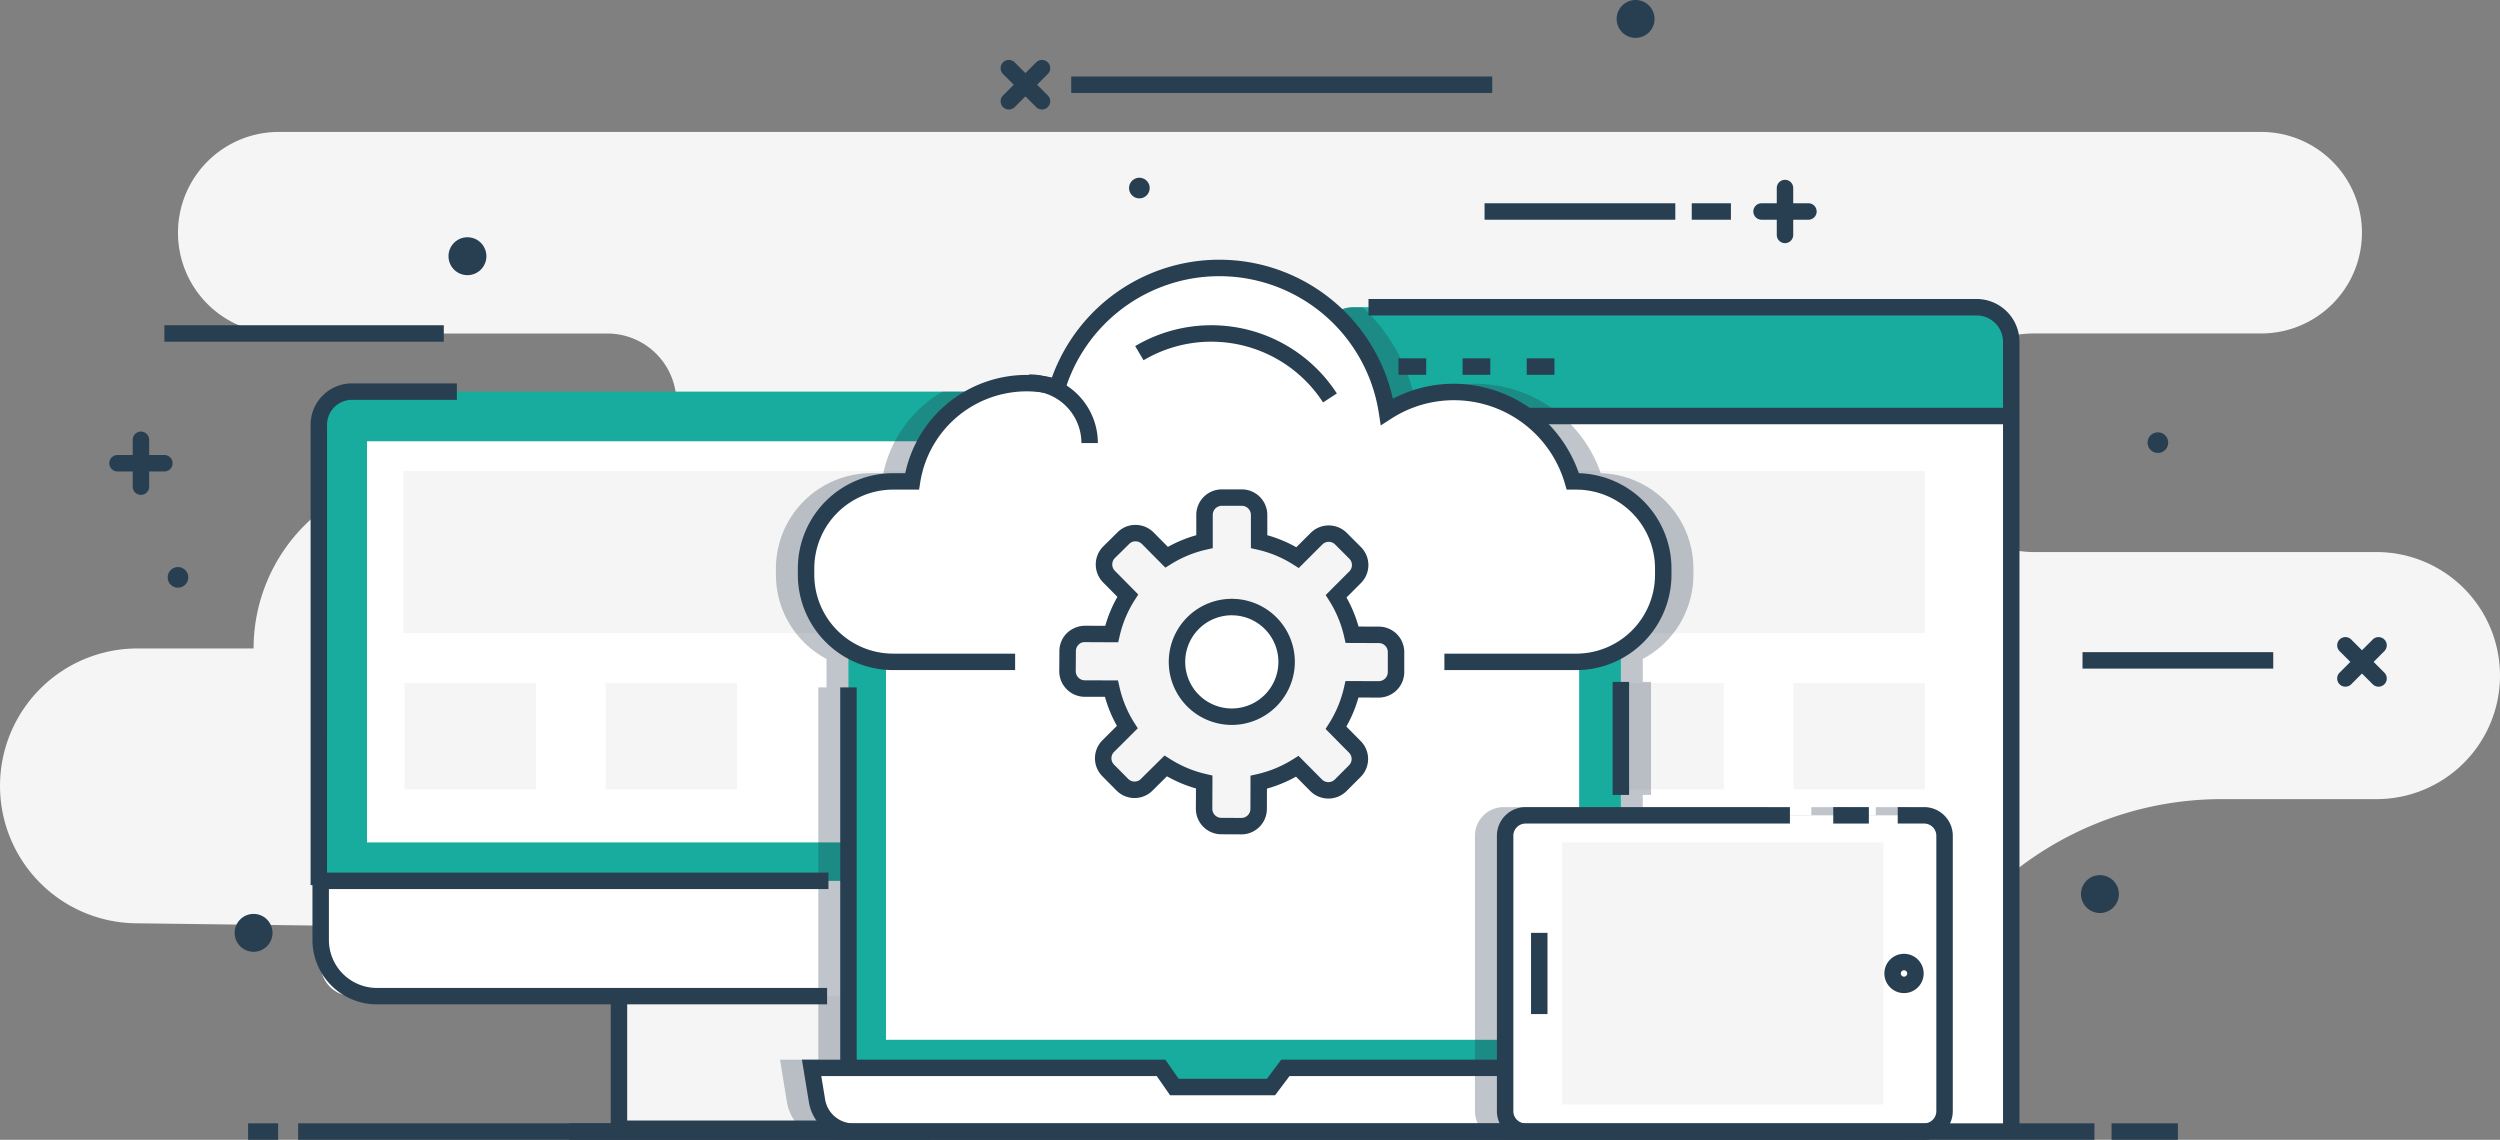 <svg xmlns="http://www.w3.org/2000/svg" width="564.01" height="257.146" viewBox="0 0 564.01 257.146">
  <rect x="0" y="0" width="564.01" height="257.146" fill="#808080" stroke="none"/>
  <g id="Group_1898" data-name="Group 1898" transform="translate(-13.667 -314.773)">
    <g id="Group_1815" data-name="Group 1815" transform="translate(13.667 344.539)">
      <path id="Path_1031" data-name="Path 1031" d="M76.554,326.806H523.8a22.734,22.734,0,0,1,22.734,22.734h0A22.733,22.733,0,0,1,523.8,372.271H472.593a24.657,24.657,0,0,0-24.656,24.658h0a24.656,24.656,0,0,0,24.656,24.656h77.212a27.872,27.872,0,0,1,27.871,27.871h0a27.872,27.872,0,0,1-27.871,27.871H514.9a75.4,75.4,0,0,0-75.4,75.4H172.139a46.345,46.345,0,0,0-45.749-46.34l-82.12-1.051a31,31,0,0,1-30.6-31h0a31,31,0,0,1,31-31H70.877a39.307,39.307,0,0,1,38.781-39.3l41.23-.554a15.6,15.6,0,0,0,15.394-15.6h0a15.605,15.605,0,0,0-15.6-15.6H76.554A22.731,22.731,0,0,1,53.821,349.54h0A22.732,22.732,0,0,1,76.554,326.806Z" transform="translate(-13.667 -326.806)" fill="#f5f5f5"/>
    </g>
    <g id="Group_1825" data-name="Group 1825" transform="translate(83.74 401.267)">
      <g id="Group_1816" data-name="Group 1816" transform="translate(2.272 1.857)">
        <path id="Rectangle_10575" data-name="Rectangle 10575" d="M4.229,0H188.4a4.229,4.229,0,0,1,4.229,4.229V112.322a2.255,2.255,0,0,1-2.255,2.255H2.255A2.255,2.255,0,0,1,0,112.322V4.229A4.229,4.229,0,0,1,4.229,0Z" fill="#17ac9d"/>
      </g>
      <g id="Group_1817" data-name="Group 1817" transform="translate(0)">
        <path id="Path_1032" data-name="Path 1032" d="M45.7,462.933H41.994V359.061a9.333,9.333,0,0,1,9.321-9.323H74.994v3.711H51.315a5.618,5.618,0,0,0-5.61,5.613Z" transform="translate(-41.994 -349.738)" fill="#283e51"/>
      </g>
      <g id="Group_1818" data-name="Group 1818" transform="translate(12.725 13.06)">
        <rect id="Rectangle_10576" data-name="Rectangle 10576" width="171.939" height="90.497" fill="#fff"/>
      </g>
      <g id="Group_1819" data-name="Group 1819" transform="translate(69.57 133.799)">
        <rect id="Rectangle_10577" data-name="Rectangle 10577" width="58.035" height="34.355" fill="#f5f5f5"/>
      </g>
      <g id="Group_1820" data-name="Group 1820" transform="translate(69.57 133.799)">
        <rect id="Rectangle_10578" data-name="Rectangle 10578" width="58.035" height="17.178" fill="#f5f5f5"/>
      </g>
      <g id="Group_1821" data-name="Group 1821" transform="translate(67.713 131.944)">
        <path id="Path_1033" data-name="Path 1033" d="M131.114,441.142H69.367V403.076h61.747Zm-58.036-3.711H127.4V406.787H73.078Z" transform="translate(-69.367 -403.076)" fill="#283e51"/>
      </g>
      <g id="Group_1822" data-name="Group 1822" transform="translate(2.272 112.227)">
        <path id="Rectangle_10579" data-name="Rectangle 10579" d="M0,0H192.63a0,0,0,0,1,0,0V18.84a7.174,7.174,0,0,1-7.174,7.174H7.174A7.174,7.174,0,0,1,0,18.84V0A0,0,0,0,1,0,0Z" fill="#fff"/>
      </g>
      <g id="Group_1823" data-name="Group 1823" transform="translate(0.418 110.37)">
        <path id="Path_1034" data-name="Path 1034" d="M158.265,424.079H56.684a14.538,14.538,0,0,1-14.521-14.521v-15.2H158.572v3.711H45.874v11.493a10.821,10.821,0,0,0,10.81,10.81H158.265Z" transform="translate(-42.163 -394.355)" fill="#283e51"/>
      </g>
      <g id="Group_1824" data-name="Group 1824" transform="translate(58.286 166.941)">
        <rect id="Rectangle_10580" data-name="Rectangle 10580" width="81.359" height="3.711" fill="#283e51"/>
      </g>
      <rect id="Rectangle_10603" data-name="Rectangle 10603" width="117.228" height="36.626" transform="translate(246.969 19.737)" fill="#f5f5f5"/>
      <g id="Group_1899" data-name="Group 1899" transform="translate(289.176 67.62)">
        <rect id="Rectangle_10586" data-name="Rectangle 10586" width="29.655" height="23.996" fill="#f5f5f5"/>
      </g>
      <g id="Group_1900" data-name="Group 1900" transform="translate(334.542 67.62)">
        <rect id="Rectangle_10587" data-name="Rectangle 10587" width="29.655" height="23.996" fill="#f5f5f5"/>
      </g>
      <g id="Group_1903" data-name="Group 1903" transform="translate(-4295.962 2453.701)">
        <rect id="Rectangle_10604" data-name="Rectangle 10604" width="117.228" height="36.626" transform="translate(4316.931 -2433.964)" fill="#f5f5f5"/>
        <rect id="Rectangle_10586-2" data-name="Rectangle 10586" width="29.655" height="23.996" transform="translate(4317.139 -2386.081)" fill="#f5f5f5"/>
        <g id="Group_1902" data-name="Group 1902" transform="translate(4362.505 -2386.081)">
          <rect id="Rectangle_10587-2" data-name="Rectangle 10587" width="29.655" height="23.996" fill="#f5f5f5"/>
        </g>
      </g>
    </g>
    <g id="Group_1843" data-name="Group 1843" transform="translate(311.234 382.227)">
      <g id="Group_1833" data-name="Group 1833" transform="translate(0 1.855)">
        <path id="Path_1041" data-name="Path 1041" d="M290.137,529.167V352.1a9.307,9.307,0,0,0-9.309-9.306H143.267a9.309,9.309,0,0,0-9.309,9.306V529.167Z" transform="translate(-133.958 -342.791)" fill="#fff"/>
      </g>
      <g id="Group_1834" data-name="Group 1834" transform="translate(0 1.855)">
        <path id="Path_1042" data-name="Path 1042" d="M133.958,366.917v-16.3a7.825,7.825,0,0,1,7.827-7.827H282.31a7.827,7.827,0,0,1,7.827,7.827v16.3Z" transform="translate(-133.958 -342.791)" fill="#17ac9d"/>
      </g>
      <g id="Group_1835" data-name="Group 1835" transform="translate(11.171)">
        <path id="Path_1043" data-name="Path 1043" d="M285.337,530.272h-3.711V351.723a5.979,5.979,0,0,0-5.972-5.972H138.474v-3.711H275.655a9.694,9.694,0,0,1,9.682,9.682Z" transform="translate(-138.474 -342.041)" fill="#283e51"/>
      </g>
      <g id="Group_1836" data-name="Group 1836" transform="translate(0 24.549)">
        <rect id="Rectangle_10581" data-name="Rectangle 10581" width="156.178" height="3.711" fill="#283e51"/>
      </g>
      <g id="Group_1837" data-name="Group 1837" transform="translate(17.936 13.391)">
        <rect id="Rectangle_10582" data-name="Rectangle 10582" width="6.25" height="3.711" fill="#283e51"/>
      </g>
      <g id="Group_1838" data-name="Group 1838" transform="translate(32.402 13.391)">
        <rect id="Rectangle_10583" data-name="Rectangle 10583" width="6.25" height="3.711" fill="#283e51"/>
      </g>
      <g id="Group_1839" data-name="Group 1839" transform="translate(46.87 13.391)">
        <rect id="Rectangle_10584" data-name="Rectangle 10584" width="6.248" height="3.711" fill="#283e51"/>
      </g>
      <g id="Group_1840" data-name="Group 1840" transform="translate(19.475 38.777)">
        <rect id="Rectangle_10585" data-name="Rectangle 10585" width="117.228" height="36.626" fill="#f5f5f5"/>
      </g>
      <g id="Group_1841" data-name="Group 1841" transform="translate(61.682 86.66)">
        <rect id="Rectangle_10586-3" data-name="Rectangle 10586" width="29.655" height="23.996" fill="#f5f5f5"/>
      </g>
      <g id="Group_1842" data-name="Group 1842" transform="translate(107.049 86.66)">
        <rect id="Rectangle_10587-3" data-name="Rectangle 10587" width="29.655" height="23.996" fill="#f5f5f5"/>
      </g>
    </g>
    <g id="Group_1846" data-name="Group 1846" transform="translate(409.228 355.345)">
      <g id="Group_1844" data-name="Group 1844" transform="translate(0 5.286)">
        <path id="Path_1044" data-name="Path 1044" d="M186,337.022H175.427a1.855,1.855,0,0,1,0-3.711H186a1.855,1.855,0,1,1,0,3.711Z" transform="translate(-173.572 -333.311)" fill="#283e51"/>
      </g>
      <g id="Group_1845" data-name="Group 1845" transform="translate(5.286)">
        <path id="Path_1045" data-name="Path 1045" d="M177.564,345.457a1.856,1.856,0,0,1-1.855-1.855V333.029a1.855,1.855,0,1,1,3.711,0V343.6A1.856,1.856,0,0,1,177.564,345.457Z" transform="translate(-175.709 -331.174)" fill="#283e51"/>
      </g>
    </g>
    <g id="Group_1849" data-name="Group 1849" transform="translate(38.325 412.141)">
      <g id="Group_1847" data-name="Group 1847" transform="translate(0 5.286)">
        <path id="Path_1046" data-name="Path 1046" d="M36.063,359.982H25.49a1.855,1.855,0,0,1,0-3.711H36.063a1.855,1.855,0,0,1,0,3.711Z" transform="translate(-23.635 -356.271)" fill="#283e51"/>
      </g>
      <g id="Group_1848" data-name="Group 1848" transform="translate(5.284)">
        <path id="Path_1047" data-name="Path 1047" d="M27.626,368.417a1.856,1.856,0,0,1-1.855-1.855V355.989a1.855,1.855,0,0,1,3.711,0v10.573A1.856,1.856,0,0,1,27.626,368.417Z" transform="translate(-25.771 -354.134)" fill="#283e51"/>
      </g>
    </g>
    <g id="Group_1852" data-name="Group 1852" transform="translate(239.413 328.295)">
      <g id="Group_1850" data-name="Group 1850">
        <path id="Path_1048" data-name="Path 1048" d="M106.779,331.425a1.857,1.857,0,0,1-1.311-3.169l7.476-7.473a1.856,1.856,0,1,1,2.625,2.625l-7.476,7.473A1.85,1.85,0,0,1,106.779,331.425Z" transform="translate(-104.924 -320.239)" fill="#283e51"/>
      </g>
      <g id="Group_1851" data-name="Group 1851">
        <path id="Path_1049" data-name="Path 1049" d="M114.257,331.425a1.85,1.85,0,0,1-1.314-.544l-7.476-7.473a1.856,1.856,0,1,1,2.625-2.625l7.476,7.473a1.857,1.857,0,0,1-1.311,3.169Z" transform="translate(-104.924 -320.239)" fill="#283e51"/>
      </g>
    </g>
    <g id="Group_1855" data-name="Group 1855" transform="translate(540.943 458.505)">
      <g id="Group_1853" data-name="Group 1853">
        <path id="Path_1050" data-name="Path 1050" d="M228.672,384.062a1.854,1.854,0,0,1-1.311-3.166l7.478-7.476a1.854,1.854,0,1,1,2.622,2.622l-7.476,7.478A1.858,1.858,0,0,1,228.672,384.062Z" transform="translate(-226.817 -372.876)" fill="#283e51"/>
      </g>
      <g id="Group_1854" data-name="Group 1854">
        <path id="Path_1051" data-name="Path 1051" d="M236.15,384.062a1.848,1.848,0,0,1-1.311-.542l-7.478-7.478a1.855,1.855,0,0,1,2.625-2.622l7.476,7.476a1.854,1.854,0,0,1-1.311,3.166Z" transform="translate(-226.817 -372.876)" fill="#283e51"/>
      </g>
    </g>
    <g id="Group_1856" data-name="Group 1856" transform="translate(348.591 360.632)">
      <rect id="Rectangle_10588" data-name="Rectangle 10588" width="43.032" height="3.711" fill="#283e51"/>
    </g>
    <g id="Group_1857" data-name="Group 1857" transform="translate(483.49 461.903)">
      <rect id="Rectangle_10589" data-name="Rectangle 10589" width="43.032" height="3.711" fill="#283e51"/>
    </g>
    <g id="Group_1858" data-name="Group 1858" transform="translate(255.34 332.032)">
      <rect id="Rectangle_10590" data-name="Rectangle 10590" width="94.98" height="3.711" fill="#283e51"/>
    </g>
    <g id="Group_1859" data-name="Group 1859" transform="translate(50.752 388.15)">
      <rect id="Rectangle_10591" data-name="Rectangle 10591" width="63.037" height="3.711" fill="#283e51"/>
    </g>
    <g id="Group_1860" data-name="Group 1860" transform="translate(395.334 360.632)">
      <rect id="Rectangle_10592" data-name="Rectangle 10592" width="8.832" height="3.711" fill="#283e51"/>
    </g>
    <g id="Group_1861" data-name="Group 1861" transform="translate(483.141 512.206)">
      <path id="Path_1052" data-name="Path 1052" d="M212,398.857a4.273,4.273,0,1,1-4.275-4.272A4.276,4.276,0,0,1,212,398.857Z" transform="translate(-203.451 -394.585)" fill="#283e51"/>
    </g>
    <g id="Group_1862" data-name="Group 1862" transform="translate(378.391 314.773)">
      <path id="Path_1053" data-name="Path 1053" d="M169.653,319.045a4.273,4.273,0,1,1-4.275-4.272A4.274,4.274,0,0,1,169.653,319.045Z" transform="translate(-161.106 -314.773)" fill="#283e51"/>
    </g>
    <g id="Group_1863" data-name="Group 1863" transform="translate(114.852 368.302)">
      <path id="Path_1054" data-name="Path 1054" d="M63.118,340.684a4.273,4.273,0,1,1-4.275-4.272A4.274,4.274,0,0,1,63.118,340.684Z" transform="translate(-54.571 -336.412)" fill="#283e51"/>
    </g>
    <g id="Group_1864" data-name="Group 1864" transform="translate(66.605 520.956)">
      <path id="Path_1055" data-name="Path 1055" d="M43.611,402.394a4.272,4.272,0,1,1-4.272-4.272A4.274,4.274,0,0,1,43.611,402.394Z" transform="translate(-35.067 -398.122)" fill="#283e51"/>
    </g>
    <g id="Group_1865" data-name="Group 1865" transform="translate(498.171 412.31)">
      <path id="Path_1056" data-name="Path 1056" d="M214.175,356.527a2.324,2.324,0,1,1-2.325-2.325A2.326,2.326,0,0,1,214.175,356.527Z" transform="translate(-209.527 -354.202)" fill="#283e51"/>
    </g>
    <g id="Group_1866" data-name="Group 1866" transform="translate(268.387 354.875)">
      <path id="Path_1057" data-name="Path 1057" d="M121.288,333.309a2.325,2.325,0,1,1-2.325-2.325A2.326,2.326,0,0,1,121.288,333.309Z" transform="translate(-116.637 -330.984)" fill="#283e51"/>
    </g>
    <g id="Group_1867" data-name="Group 1867" transform="translate(51.495 442.707)">
      <path id="Path_1058" data-name="Path 1058" d="M33.607,368.813a2.324,2.324,0,1,1-2.323-2.323A2.324,2.324,0,0,1,33.607,368.813Z" transform="translate(-28.959 -366.49)" fill="#283e51"/>
    </g>
    <g id="Group_1868" data-name="Group 1868" transform="translate(188.715 403.125)" opacity="0.3">
      <path id="Path_1059" data-name="Path 1059" d="M108.915,515.573v-28.7h47.7a17.747,17.747,0,0,0,17.747-17.747v-8.267h-.19a5.552,5.552,0,0,0,.19-1.37V360.948A10.46,10.46,0,0,0,163.9,350.489h-41.86a27.961,27.961,0,0,0-13.375,18.4h-2.743A21.511,21.511,0,0,0,84.43,390.378v1.447A21.5,21.5,0,0,0,95.851,410.8v6.417H93.993V501.2H85.353l1.563,9.544a10.154,10.154,0,0,0,10.058,8.544H119.1v-3.711Z" transform="translate(-84.43 -350.489)" fill="#283e51"/>
    </g>
    <g id="Group_1869" data-name="Group 1869" transform="translate(311.234 384.082)" opacity="0.3">
      <path id="Path_1060" data-name="Path 1060" d="M215.156,521.122l1.405-8.581H207.01V452.82h1.855v-25.5H207.01v-5.18a21.5,21.5,0,0,0,11.419-18.971v-1.447a21.512,21.512,0,0,0-20.893-21.479,29.985,29.985,0,0,0-28.215-20.181,29.652,29.652,0,0,0-13.744,3.377,39.931,39.931,0,0,0-11.78-20.648h-2.011a7.825,7.825,0,0,0-7.827,7.827V529.167H209.52A11.29,11.29,0,0,0,215.156,521.122Z" transform="translate(-133.958 -342.791)" fill="#283e51"/>
    </g>
    <g id="Group_1883" data-name="Group 1883" transform="translate(193.663 373.371)">
      <g id="Group_1876" data-name="Group 1876" transform="translate(0.923 64.487)">
        <g id="Group_1870" data-name="Group 1870" transform="translate(10.497)">
          <rect id="Rectangle_10593" data-name="Rectangle 10593" width="174.255" height="125.251" rx="1" fill="#17ac9d"/>
        </g>
        <g id="Group_1871" data-name="Group 1871" transform="translate(8.641 31.991)">
          <path id="Path_1061" data-name="Path 1061" d="M262.077,472.577H96.483a6.192,6.192,0,0,1-6.187-6.184v-88.93h3.711v88.93a2.477,2.477,0,0,0,2.476,2.474H262.077Z" transform="translate(-90.296 -377.462)" fill="#283e51"/>
        </g>
        <g id="Group_1872" data-name="Group 1872" transform="translate(182.897 30.754)">
          <rect id="Rectangle_10594" data-name="Rectangle 10594" width="3.711" height="25.498" fill="#283e51"/>
        </g>
        <g id="Group_1873" data-name="Group 1873" transform="translate(18.96 9.855)">
          <rect id="Rectangle_10595" data-name="Rectangle 10595" width="156.384" height="101.641" fill="#fff"/>
        </g>
        <g id="Group_1874" data-name="Group 1874" transform="translate(2.184 117.829)">
          <path id="Path_1062" data-name="Path 1062" d="M267.209,426.539H97.123a8.339,8.339,0,0,1-8.228-6.988l-1.21-7.389h78.83l3.018,4.329h21.781l3.26-4.329h83.046l-1.054,6.427A9.485,9.485,0,0,1,267.209,426.539Z" transform="translate(-87.686 -412.162)" fill="#fff"/>
        </g>
        <g id="Group_1875" data-name="Group 1875" transform="translate(0 115.974)">
          <path id="Path_1063" data-name="Path 1063" d="M268.511,429.5H98.425a10.154,10.154,0,0,1-10.058-8.544L86.8,411.412h81.984l3.016,4.329h19.889l3.26-4.329h86.155l-1.405,8.581A11.3,11.3,0,0,1,268.511,429.5ZM91.169,415.123l.861,5.232a6.455,6.455,0,0,0,6.395,5.435H268.511a7.6,7.6,0,0,0,7.528-6.395l.7-4.272H196.8l-3.26,4.329H169.866l-3.015-4.329Z" transform="translate(-86.803 -411.412)" fill="#283e51"/>
        </g>
      </g>
      <g id="Group_1877" data-name="Group 1877" transform="translate(1.855 1.855)">
        <path id="Path_1064" data-name="Path 1064" d="M260.932,387.367h-.769a27.926,27.926,0,0,0-41.937-15.733,38.264,38.264,0,0,0-74.358-5.506A26.174,26.174,0,0,0,111.1,387.367h-4.285A19.689,19.689,0,0,0,87.18,407v1.445a19.691,19.691,0,0,0,19.631,19.634H260.932a19.691,19.691,0,0,0,19.631-19.634V407A19.689,19.689,0,0,0,260.932,387.367Z" transform="translate(-87.18 -339.211)" fill="#fff"/>
      </g>
      <g id="Group_1878" data-name="Group 1878">
        <path id="Path_1065" data-name="Path 1065" d="M262.037,431.04H232.293V427.33h29.744a17.8,17.8,0,0,0,17.776-17.779V408.1a17.794,17.794,0,0,0-17.776-17.776h-2.162l-.388-1.338A26.072,26.072,0,0,0,220.333,374.3l-2.4,1.544-.435-2.82a36.409,36.409,0,0,0-70.754-5.239l-.529,1.7-1.724-.465a24.322,24.322,0,0,0-30.459,19.738l-.247,1.566h-5.868A17.794,17.794,0,0,0,90.141,408.1v1.447a17.8,17.8,0,0,0,17.776,17.779h27.533v3.711H107.917A21.513,21.513,0,0,1,86.43,409.551V408.1a21.511,21.511,0,0,1,21.487-21.487h2.743a28.018,28.018,0,0,1,33.091-21.583,40.123,40.123,0,0,1,76.921,4.787,29.652,29.652,0,0,1,13.744-3.377,29.985,29.985,0,0,1,28.215,20.181A21.512,21.512,0,0,1,283.524,408.1v1.447A21.513,21.513,0,0,1,262.037,431.04Z" transform="translate(-86.43 -338.461)" fill="#283e51"/>
      </g>
      <g id="Group_1879" data-name="Group 1879" transform="translate(76.104 14.778)">
        <path id="Path_1066" data-name="Path 1066" d="M159.58,361.845a30.031,30.031,0,0,0-40.495-9.514l-1.89-3.194a33.742,33.742,0,0,1,45.5,10.686Z" transform="translate(-117.195 -344.435)" fill="#283e51"/>
      </g>
      <g id="Group_1880" data-name="Group 1880" transform="translate(52.203 25.875)">
        <path id="Path_1067" data-name="Path 1067" d="M123.016,364.4h-3.711a11.786,11.786,0,0,0-11.772-11.772v-3.711A15.5,15.5,0,0,1,123.016,364.4Z" transform="translate(-107.533 -348.921)" fill="#283e51"/>
      </g>
      <g id="Group_1881" data-name="Group 1881" transform="translate(60.836 53.663)">
        <path id="Path_1068" data-name="Path 1068" d="M181.265,391.12l-6.026-.022a27.81,27.81,0,0,0-3.609-8.693l4.265-4.27a3.884,3.884,0,0,0,.012-5.509l-3.191-3.2a3.9,3.9,0,0,0-5.509-.012l-4.275,4.27a27.64,27.64,0,0,0-8.678-3.6v-6.029a3.907,3.907,0,0,0-3.908-3.9h-4.507a3.9,3.9,0,0,0-3.9,3.9v6.029a27.859,27.859,0,0,0-8.557,3.52l-4.24-4.28a3.891,3.891,0,0,0-5.516-.025l-3.211,3.169a3.907,3.907,0,0,0-.027,5.511l4.237,4.292a27.66,27.66,0,0,0-3.636,8.67l-6.026-.027a3.881,3.881,0,0,0-3.906,3.9l-.03,4.51a3.906,3.906,0,0,0,3.881,3.916l6.016.02a27.489,27.489,0,0,0,3.587,8.685l-4.289,4.275a3.892,3.892,0,0,0-.007,5.5l3.166,3.2a3.892,3.892,0,0,0,5.519.022l4.28-4.242a27.83,27.83,0,0,0,8.69,3.634l-.025,6.016a3.9,3.9,0,0,0,3.886,3.913l4.512.017a3.889,3.889,0,0,0,3.906-3.876l.017-6.033a27.963,27.963,0,0,0,8.7-3.592l4.252,4.285a3.927,3.927,0,0,0,5.531,0l3.181-3.184a3.869,3.869,0,0,0,0-5.5l-4.233-4.28a27.76,27.76,0,0,0,3.614-8.693l6.024.02a3.905,3.905,0,0,0,3.9-3.9V395A3.881,3.881,0,0,0,181.265,391.12ZM148.1,409.584A12.366,12.366,0,1,1,160.458,397.2,12.374,12.374,0,0,1,148.1,409.584Z" transform="translate(-111.023 -360.154)" fill="#f5f5f5"/>
      </g>
      <g id="Group_1882" data-name="Group 1882" transform="translate(58.981 51.807)">
        <path id="Path_1069" data-name="Path 1069" d="M151.344,437.237l-4.52-.02a5.747,5.747,0,0,1-5.734-5.774l.02-4.569a29.556,29.556,0,0,1-6.545-2.743l-3.258,3.228a5.69,5.69,0,0,1-4.05,1.677h-.012a5.722,5.722,0,0,1-4.079-1.709l-3.169-3.2a5.751,5.751,0,0,1,.02-8.129l3.26-3.248a29.121,29.121,0,0,1-2.7-6.543L116,406.2a5.773,5.773,0,0,1-5.732-5.784l.03-4.51a5.709,5.709,0,0,1,1.7-4.079,5.99,5.99,0,0,1,4.074-1.66l4.574.02a29.338,29.338,0,0,1,2.741-6.531l-3.223-3.263a5.76,5.76,0,0,1,.04-8.131l3.213-3.176a5.66,5.66,0,0,1,4.035-1.667h0a5.749,5.749,0,0,1,4.1,1.7l3.231,3.26a29.509,29.509,0,0,1,6.4-2.634v-4.586a5.763,5.763,0,0,1,5.759-5.754h4.5a5.766,5.766,0,0,1,5.766,5.754v4.589a29.26,29.26,0,0,1,6.536,2.714L167,369.212a5.762,5.762,0,0,1,8.134.012l3.194,3.194a5.739,5.739,0,0,1-.02,8.138l-3.238,3.243a29.558,29.558,0,0,1,2.719,6.55l4.589.02a5.742,5.742,0,0,1,5.727,5.737v4.522a5.776,5.776,0,0,1-5.759,5.751l-4.581-.015a29.559,29.559,0,0,1-2.726,6.55l3.221,3.258a5.724,5.724,0,0,1-.017,8.129l-3.174,3.174a5.787,5.787,0,0,1-8.156,0l-3.236-3.26a29.613,29.613,0,0,1-6.555,2.7l-.012,4.594A5.753,5.753,0,0,1,151.344,437.237Zm-17.321-17.794,1.249.789a25.937,25.937,0,0,0,8.114,3.394l1.447.334-.032,7.5a2.04,2.04,0,0,0,2.031,2.048l4.519.02a2.036,2.036,0,0,0,2.043-2.021l.022-7.52,1.445-.324a25.928,25.928,0,0,0,8.121-3.357l1.259-.787,5.3,5.338a2.065,2.065,0,0,0,2.909-.012l3.171-3.174a2.017,2.017,0,0,0,.609-1.45,1.977,1.977,0,0,0-.594-1.42l-5.286-5.346.784-1.244a25.951,25.951,0,0,0,3.377-8.116l.327-1.45,7.51.025a2.056,2.056,0,0,0,2.043-2.048v-4.515a2.025,2.025,0,0,0-2.023-2.026l-7.505-.03-.326-1.437a25.92,25.92,0,0,0-3.369-8.114l-.794-1.252,5.314-5.318a2.038,2.038,0,0,0,.611-1.45,2.007,2.007,0,0,0-.594-1.435l-3.194-3.2a2.037,2.037,0,0,0-2.889-.01l-5.323,5.316-1.254-.794a25.683,25.683,0,0,0-8.1-3.364l-1.442-.327v-7.513a2.053,2.053,0,0,0-2.056-2.043h-4.5a2.05,2.05,0,0,0-2.048,2.043v7.518l-1.45.322a25.985,25.985,0,0,0-7.985,3.288l-1.257.779-5.279-5.328a2.053,2.053,0,0,0-1.464-.609h0a1.979,1.979,0,0,0-1.415.586l-3.223,3.181a2.046,2.046,0,0,0-.012,2.884l5.281,5.348-.8,1.247a25.729,25.729,0,0,0-3.394,8.089l-.334,1.447-7.51-.035a1.787,1.787,0,0,0-1.437.581,2.044,2.044,0,0,0-.6,1.459l-.03,4.519a2.053,2.053,0,0,0,2.043,2.051l7.483.025.327,1.442a25.664,25.664,0,0,0,3.342,8.1l.8,1.254-5.346,5.328a2,2,0,0,0-.6,1.432,2.04,2.04,0,0,0,.6,1.45l3.169,3.2a2.037,2.037,0,0,0,1.452.611h0a2.014,2.014,0,0,0,1.43-.594Zm15.179-6.9a14.223,14.223,0,1,1,14.217-14.239A14.254,14.254,0,0,1,149.2,412.547Zm0-24.735a10.512,10.512,0,1,0,10.506,10.5A10.523,10.523,0,0,0,149.2,387.812Z" transform="translate(-110.273 -359.404)" fill="#283e51"/>
      </g>
    </g>
    <g id="Group_1884" data-name="Group 1884" transform="translate(346.425 496.862)" opacity="0.3">
      <path id="Path_1070" data-name="Path 1070" d="M244.57,388.382h-5.959v1.853H232.1v-1.853h-8.03v1.853h-9.776v-1.853H154.648a6.47,6.47,0,0,0-6.464,6.461v62.133a6.471,6.471,0,0,0,6.464,6.464H244.57a6.471,6.471,0,0,0,6.464-6.464V394.843A6.47,6.47,0,0,0,244.57,388.382Z" transform="translate(-148.184 -388.382)" fill="#283e51"/>
    </g>
    <g id="Group_1892" data-name="Group 1892" transform="translate(351.373 496.861)">
      <g id="Group_1891" data-name="Group 1891">
        <g id="Group_1885" data-name="Group 1885" transform="translate(1.856 1.854)">
          <rect id="Rectangle_10596" data-name="Rectangle 10596" width="99.138" height="71.348" rx="1.913" fill="#fff"/>
        </g>
        <g id="Group_1886" data-name="Group 1886" transform="translate(0 0)">
          <path id="Path_1071" data-name="Path 1071" d="M246.57,463.44H156.648a6.471,6.471,0,0,1-6.464-6.464V394.843a6.47,6.47,0,0,1,6.464-6.461h59.644v3.711H156.648a2.755,2.755,0,0,0-2.753,2.751v62.133a2.755,2.755,0,0,0,2.753,2.753H246.57a2.755,2.755,0,0,0,2.753-2.753V394.843a2.755,2.755,0,0,0-2.753-2.751h-5.959v-3.711h5.959a6.47,6.47,0,0,1,6.464,6.461v62.133A6.471,6.471,0,0,1,246.57,463.44Z" transform="translate(-150.184 -388.382)" fill="#283e51"/>
        </g>
        <g id="Group_1887" data-name="Group 1887" transform="translate(75.884)">
          <rect id="Rectangle_10597" data-name="Rectangle 10597" width="8.03" height="3.711" fill="#283e51"/>
        </g>
        <g id="Group_1888" data-name="Group 1888" transform="translate(7.703 28.368)">
          <rect id="Rectangle_10598" data-name="Rectangle 10598" width="3.711" height="18.321" fill="#283e51"/>
        </g>
        <g id="Group_1889" data-name="Group 1889" transform="translate(14.692 7.956)">
          <rect id="Rectangle_10599" data-name="Rectangle 10599" width="72.503" height="59.144" fill="#f5f5f5"/>
        </g>
        <g id="Group_1890" data-name="Group 1890" transform="translate(87.419 33.096)">
          <path id="Path_1072" data-name="Path 1072" d="M189.953,410.624a4.432,4.432,0,1,1,4.43-4.43A4.437,4.437,0,0,1,189.953,410.624Zm0-5.153a.721.721,0,1,0,.72.722A.723.723,0,0,0,189.953,405.472Z" transform="translate(-185.523 -401.761)" fill="#283e51"/>
        </g>
      </g>
    </g>
    <g id="Group_1897" data-name="Group 1897" transform="translate(69.64 568.208)">
      <g id="Group_1894" data-name="Group 1894" transform="translate(11.286)">
        <rect id="Rectangle_10600" data-name="Rectangle 10600" width="405.25" height="3.711" fill="#283e51"/>
      </g>
      <g id="Group_1895" data-name="Group 1895">
        <rect id="Rectangle_10601" data-name="Rectangle 10601" width="6.776" height="3.711" fill="#283e51"/>
      </g>
      <g id="Group_1896" data-name="Group 1896" transform="translate(420.402)">
        <rect id="Rectangle_10602" data-name="Rectangle 10602" width="14.964" height="3.711" fill="#283e51"/>
      </g>
    </g>
  </g>
</svg>
